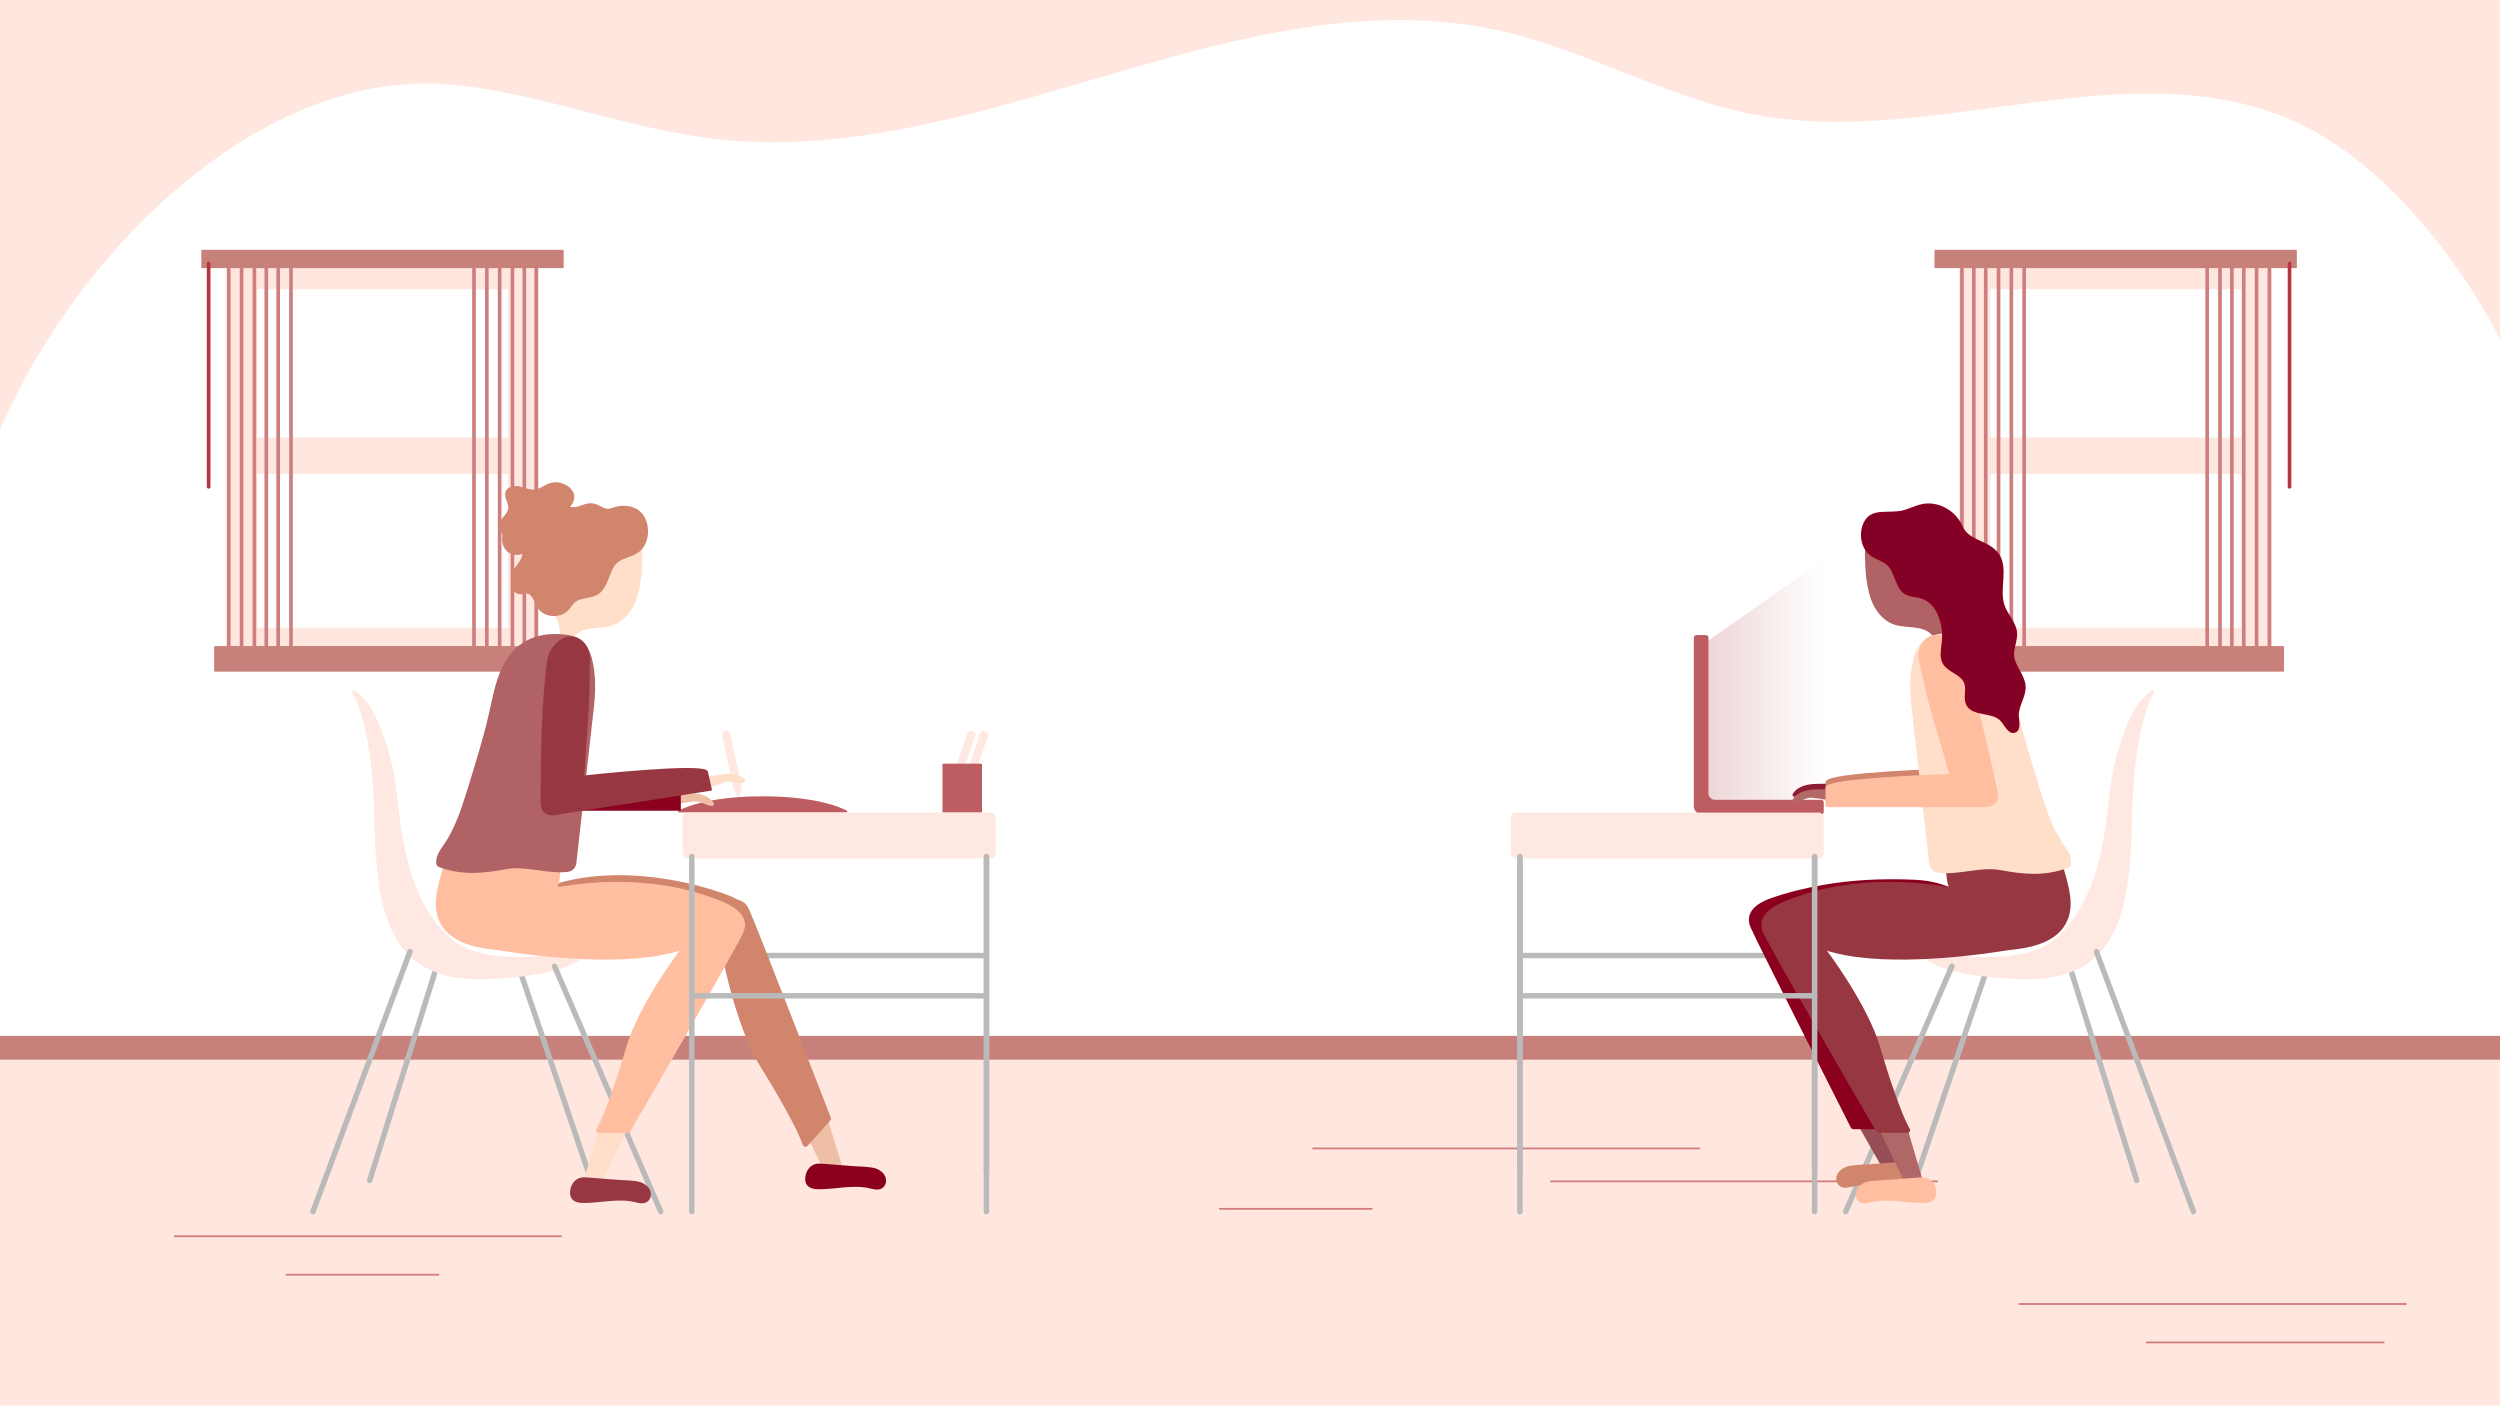 <svg version="1.1" xmlns="http://www.w3.org/2000/svg" xmlns:xlink="http://www.w3.org/1999/xlink" x="0px" y="0px" viewBox="0 0 1366 768" style="enable-background:new 0 0 1366 768;" id="BkU-OZcY97f">
    <style>
        #SJu-Ob9FqXf{fill: #FFF8F8;}#BJKbdW5F9mG{fill: #FFE7DF;}#H1i-_WqF5XG{fill: #C8807B;}#S12bdW5Fq7G{fill: #FFE7DF;}#Hy6W_b9tqQf{fill: none;stroke: #D17C7C;stroke-linecap: round;stroke-miterlimit: 10;}#H1Ab_-9Y97z{fill: none;stroke: #D17C7C;stroke-linecap: round;stroke-miterlimit: 10;}#Hk1fuW5Y5mf{fill: none;stroke: #D17C7C;stroke-linecap: round;stroke-miterlimit: 10;}#HJeGOW9t9mM{fill: none;stroke: #D17C7C;stroke-linecap: round;stroke-miterlimit: 10;}#HybGO-9KcQf{fill: none;stroke: #D17C7C;stroke-linecap: round;stroke-miterlimit: 10;}#ByfMOZ9KcXz{fill: none;stroke: #D17C7C;stroke-linecap: round;stroke-miterlimit: 10;}#By7G_-cK9XG{fill: none;stroke: #D17C7C;stroke-linecap: round;stroke-miterlimit: 10;}#S1wfuZ5t9mM{fill: #FFE7DF;stroke: #FFE7DF;stroke-linecap: round;stroke-linejoin: round;stroke-miterlimit: 10;transform:  matrix(-1,-4.489177e-11,4.489177e-11,-1,418,501);}#HyuGd-cFqQz{fill: #FFFFFF;stroke: #FFFFFF;stroke-linecap: round;stroke-linejoin: round;stroke-miterlimit: 10;transform:  matrix(-1,-4.489310e-11,4.489310e-11,-1,418,501);}#ByFMOW5Kq7M{fill: #C8807B;stroke: #C8807B;stroke-linecap: round;stroke-linejoin: round;stroke-miterlimit: 10;transform:  matrix(-1,-4.489354e-11,4.489354e-11,-1,418,720);}#Hy5MOZ9Kqmz{fill: #FFE7DF;stroke: #FFE7DF;stroke-linecap: round;stroke-linejoin: round;stroke-miterlimit: 10;transform:  matrix(-1,-4.489443e-11,4.489443e-11,-1,421,498);}#r12zdb5F9Qf{fill: none;stroke: #CD7E7E;stroke-width: 2;stroke-linecap: round;stroke-linejoin: round;stroke-miterlimit: 10;}#HJaGdZqK5mG{fill: none;stroke: #CD7E7E;stroke-width: 2;stroke-linecap: round;stroke-linejoin: round;stroke-miterlimit: 10;}#HyAfd-qF5Xf{fill: none;stroke: #CD7E7E;stroke-width: 2;stroke-linecap: round;stroke-linejoin: round;stroke-miterlimit: 10;}#r1yQu-qY9mf{fill: none;stroke: #CD7E7E;stroke-width: 2;stroke-linecap: round;stroke-linejoin: round;stroke-miterlimit: 10;}#r1lXubqK9XM{fill: none;stroke: #CD7E7E;stroke-width: 2;stroke-linecap: round;stroke-linejoin: round;stroke-miterlimit: 10;}#ryWXOWcKc7f{fill: none;stroke: #CD7E7E;stroke-width: 2;stroke-linecap: round;stroke-linejoin: round;stroke-miterlimit: 10;}#Hk7QOb9K5mG{fill: none;stroke: #CD7E7E;stroke-width: 2;stroke-linecap: round;stroke-linejoin: round;stroke-miterlimit: 10;}#SyNQu-cF9mf{fill: none;stroke: #CD7E7E;stroke-width: 2;stroke-linecap: round;stroke-linejoin: round;stroke-miterlimit: 10;}#HySQu-qY9Qz{fill: none;stroke: #CD7E7E;stroke-width: 2;stroke-linecap: round;stroke-linejoin: round;stroke-miterlimit: 10;}#BkIQdZ5tqQf{fill: none;stroke: #CD7E7E;stroke-width: 2;stroke-linecap: round;stroke-linejoin: round;stroke-miterlimit: 10;}#Byw7u-5t5Xf{fill: none;stroke: #CD7E7E;stroke-width: 2;stroke-linecap: round;stroke-linejoin: round;stroke-miterlimit: 10;}#BJOmdWcKcmz{fill: none;stroke: #CD7E7E;stroke-width: 2;stroke-linecap: round;stroke-linejoin: round;stroke-miterlimit: 10;}#HJKmdWqYcXz{fill: #C8807B;stroke: #C8807B;stroke-linecap: round;stroke-linejoin: round;stroke-miterlimit: 10;transform:  matrix(-1,-4.489798e-11,4.489798e-11,-1,418,283);}#S1cXOZ5FcQM{fill: none;stroke: #B53540;stroke-width: 2;stroke-linecap: round;stroke-linejoin: round;stroke-miterlimit: 10;}#By6X_WctqQM{fill: #FFE7DF;stroke: #FFE7DF;stroke-linecap: round;stroke-linejoin: round;stroke-miterlimit: 10;}#H10Q_Z9F9QG{fill: #FFFFFF;stroke: #FFFFFF;stroke-linecap: round;stroke-linejoin: round;stroke-miterlimit: 10;}#rkyV_-9K5mz{fill: #C8807B;stroke: #C8807B;stroke-linecap: round;stroke-linejoin: round;stroke-miterlimit: 10;}#rJlNObcFqXf{fill: #FFE7DF;stroke: #FFE7DF;stroke-linecap: round;stroke-linejoin: round;stroke-miterlimit: 10;}#SyMVOZ9Y5QG{fill: none;stroke: #CD7E7E;stroke-width: 2;stroke-linecap: round;stroke-linejoin: round;stroke-miterlimit: 10;}#HJQVOb5tqQz{fill: none;stroke: #CD7E7E;stroke-width: 2;stroke-linecap: round;stroke-linejoin: round;stroke-miterlimit: 10;}#BkEE_WqYcmz{fill: none;stroke: #CD7E7E;stroke-width: 2;stroke-linecap: round;stroke-linejoin: round;stroke-miterlimit: 10;}#BySEu-cKqXf{fill: none;stroke: #CD7E7E;stroke-width: 2;stroke-linecap: round;stroke-linejoin: round;stroke-miterlimit: 10;}#Sy8NuWcYqXf{fill: none;stroke: #CD7E7E;stroke-width: 2;stroke-linecap: round;stroke-linejoin: round;stroke-miterlimit: 10;}#ryvEdb9Yc7M{fill: none;stroke: #CD7E7E;stroke-width: 2;stroke-linecap: round;stroke-linejoin: round;stroke-miterlimit: 10;}#rJt4OWcY9Qz{fill: none;stroke: #CD7E7E;stroke-width: 2;stroke-linecap: round;stroke-linejoin: round;stroke-miterlimit: 10;}#H15NuZ5K9XM{fill: none;stroke: #CD7E7E;stroke-width: 2;stroke-linecap: round;stroke-linejoin: round;stroke-miterlimit: 10;}#SJiNOWcFqQM{fill: none;stroke: #CD7E7E;stroke-width: 2;stroke-linecap: round;stroke-linejoin: round;stroke-miterlimit: 10;}#r124O-9Yqmz{fill: none;stroke: #CD7E7E;stroke-width: 2;stroke-linecap: round;stroke-linejoin: round;stroke-miterlimit: 10;}#BkaV_bcYcQf{fill: none;stroke: #CD7E7E;stroke-width: 2;stroke-linecap: round;stroke-linejoin: round;stroke-miterlimit: 10;}#Hy0NO-cK9XG{fill: none;stroke: #CD7E7E;stroke-width: 2;stroke-linecap: round;stroke-linejoin: round;stroke-miterlimit: 10;}#BJ1S_-cFcQf{fill: #C8807B;stroke: #C8807B;stroke-linecap: round;stroke-linejoin: round;stroke-miterlimit: 10;}#Hyeru-ct9XG{fill: none;stroke: #B53540;stroke-width: 2;stroke-linecap: round;stroke-linejoin: round;stroke-miterlimit: 10;}#r1SHubqt5mM{fill: none;stroke: #BABABA;stroke-width: 3;stroke-linecap: round;stroke-miterlimit: 10;}#S18B_ZcF9Qz{fill: none;stroke: #BABABA;stroke-width: 3;stroke-linecap: round;stroke-miterlimit: 10;}#HJDHdbqF97z{fill: #FFE8E1;stroke: #FFE8E1;stroke-linecap: round;stroke-miterlimit: 10;}#rJtrdZ5t9Qz{fill: none;stroke: #BABABA;stroke-width: 3;stroke-linecap: round;stroke-miterlimit: 10;}#Sk9r_-9K9mf{fill: none;stroke: #BABABA;stroke-width: 3;stroke-linecap: round;stroke-miterlimit: 10;}#Sy3ruZcFcXf{fill: none;stroke: #BABABA;stroke-width: 3;stroke-linecap: round;stroke-miterlimit: 10;}#B16ruZ5K5QM{fill: none;stroke: #BABABA;stroke-width: 3;stroke-linecap: round;stroke-miterlimit: 10;}#B1ArdW5tq7G{fill: none;stroke: #BABABA;stroke-width: 3;stroke-linecap: round;stroke-miterlimit: 10;}#B1eUubqYcQM{fill: #BE5D61;stroke: #BE5D61;stroke-linecap: round;stroke-linejoin: round;stroke-miterlimit: 10;}#H17UdZqY57f{fill: #984E56;}#HyEL_WcK5mM{fill: #D0856C;stroke: #D0856C;stroke-miterlimit: 10;}#BkrLOW5F57M{fill: #8B001E;stroke: #8B001E;stroke-linecap: round;stroke-linejoin: round;stroke-miterlimit: 10;}#H1FUObcF5XM{fill: #B16667;stroke: #B16667;stroke-miterlimit: 10;}#HycUdWqYqmG{fill: #FFBE9F;stroke: #FFBE9F;stroke-linecap: round;stroke-linejoin: round;stroke-miterlimit: 10;}#H1oUO-9FcQz{fill: #973741;stroke: #973741;stroke-linecap: round;stroke-linejoin: round;stroke-miterlimit: 10;}#r1a8dWqKqmz{fill: #FFE8E1;stroke: #FFE8E1;stroke-linecap: round;stroke-linejoin: round;stroke-miterlimit: 10;}#B1AIub5t5mG{fill: none;stroke: #BABABA;stroke-width: 3;stroke-linecap: round;stroke-miterlimit: 10;}#rykvuW9tcXf{fill: none;stroke: #BABABA;stroke-width: 3;stroke-linecap: round;stroke-miterlimit: 10;}#rklv_ZqFqQz{fill: none;stroke: #BABABA;stroke-width: 3;stroke-linecap: round;stroke-miterlimit: 10;}#HJGvO-qKqXM{fill: #FFD8A2;}#ByQPOZ5YcXz{fill: #E4BCA8;}#HyEPdb5F5Xf{fill: #FFE7E0;}#HkrPdb5FcXM{fill: #B06264;}#S1DwuZctcQf{fill: #8F1A34;stroke: #8F1A34;stroke-miterlimit: 10;}#S1_wOZ5FcXz{fill: #B36967;stroke: #B36967;stroke-linecap: round;stroke-linejoin: round;stroke-miterlimit: 10;}#ryqwdb9YqXf{fill: #D0856C;stroke: #D0856C;stroke-miterlimit: 10;}#rk2P_-cFcQz{fill: #FFDECA;stroke: #FFDECA;stroke-miterlimit: 10;}#Hk6DdZ9Yc7G{fill: #FFBE9F;stroke: #FFBE9F;stroke-linecap: round;stroke-linejoin: round;stroke-miterlimit: 10;}#ryJ_OZ5KqXf{fill: #830027;stroke: #8B001E;stroke-linecap: round;stroke-linejoin: round;stroke-miterlimit: 10;}#S1lu_W9Kqmf{opacity: 0.65;fill: url(#SVGID_1_);}#Syfu_-9KqQz{fill: #FFE8E1;stroke: #FFE8E1;stroke-linecap: round;stroke-linejoin: round;stroke-miterlimit: 10;}#H1Xd_ZcY5mf{fill: #FFDECA;stroke: #FFDECA;stroke-miterlimit: 10;}#r1vudZ9K5Xz{fill: none;stroke: #BABABA;stroke-width: 3;stroke-linecap: round;stroke-miterlimit: 10;}#ry__dZcF97f{fill: none;stroke: #BABABA;stroke-width: 3;stroke-linecap: round;stroke-miterlimit: 10;}#HktuOZ9tqQz{fill: #FFE8E1;stroke: #FFE8E1;stroke-linecap: round;stroke-miterlimit: 10;}#SyiO_b5Y97M{fill: none;stroke: #BABABA;stroke-width: 3;stroke-linecap: round;stroke-miterlimit: 10;}#rknO_b9Yq7G{fill: none;stroke: #BABABA;stroke-width: 3;stroke-linecap: round;stroke-miterlimit: 10;}#Sk0uu-qt9mG{fill: none;stroke: #BABABA;stroke-width: 3;stroke-linecap: round;stroke-miterlimit: 10;}#Hy1t_b9K97M{fill: none;stroke: #BABABA;stroke-width: 3;stroke-linecap: round;stroke-miterlimit: 10;}#SkxFdZ5KcXf{fill: none;stroke: #BABABA;stroke-width: 3;stroke-linecap: round;stroke-miterlimit: 10;}#rymFu-9K9mz{fill: #FFE8E1;stroke: #FFE8E1;stroke-linecap: round;stroke-linejoin: round;stroke-miterlimit: 10;}#HJEFu-cK5XM{fill: #FFE8E1;stroke: #FFE8E1;stroke-linecap: round;stroke-linejoin: round;stroke-miterlimit: 10;}#HJBK_W5Y5mf{fill: #BE5D61;stroke: #BE5D61;stroke-linecap: round;stroke-linejoin: round;stroke-miterlimit: 10;transform:  matrix(-1,-4.487178e-11,4.487178e-11,-1,1051.468,861.259);}#HyPF_b5F5Qz{fill: #BE5D61;stroke: #BE5D61;stroke-linecap: round;stroke-linejoin: round;stroke-miterlimit: 10;}#HyqFOb9YqmM{fill: #EFBFA5;stroke: #EFBFA5;stroke-miterlimit: 10;}#BkstOWqK5XG{fill: #8B001E;stroke: #8B001E;stroke-linecap: round;stroke-linejoin: round;stroke-miterlimit: 10;}#Sk3FuZ9tcmz{fill: #D0856C;stroke: #D0856C;stroke-miterlimit: 10;}#SJlq_W9Y5Qf{fill: #FFDECA;stroke: #FFDECA;stroke-miterlimit: 10;}#ryWc_Z5t57G{fill: #973741;stroke: #973741;stroke-linecap: round;stroke-linejoin: round;stroke-miterlimit: 10;}#SJzqO-cF9mM{fill: #FFBE9F;stroke: #FFBE9F;stroke-linecap: round;stroke-linejoin: round;stroke-miterlimit: 10;}#HJNcOb9K5mz{fill: #FFE8E1;stroke: #FFE8E1;stroke-linecap: round;stroke-linejoin: round;stroke-miterlimit: 10;}#SyScOZqFcQG{fill: none;stroke: #BABABA;stroke-width: 3;stroke-linecap: round;stroke-miterlimit: 10;}#r1LcdWqt9Xf{fill: none;stroke: #BABABA;stroke-width: 3;stroke-linecap: round;stroke-miterlimit: 10;}#SyD5d-5Y97M{fill: none;stroke: #BABABA;stroke-width: 3;stroke-linecap: round;stroke-miterlimit: 10;}#SJK5uWcY97f{fill: #FFD8A2;}#Sy99dWcY5Qz{fill: #E4BCA8;}#SJjqdW9Y5Xz{fill: #FFE7E0;}#Hy3qdW9Y5mG{fill: #FFDECA;stroke: #FFDECA;stroke-miterlimit: 10;}#H1R5_Zqtq7M{fill: #EFBFA5;stroke: #EFBFA5;stroke-miterlimit: 10;}#BJljdb5KcQG{fill: #8B001E;stroke: #8B001E;stroke-linecap: round;stroke-linejoin: round;stroke-miterlimit: 10;}#S1GjuZ5Y5Xz{fill: #B06264;}#SJmodWcFcXM{fill: #973741;stroke: #973741;stroke-linecap: round;stroke-linejoin: round;stroke-miterlimit: 10;}#SkrsuZqF9QG{fill: #D0856C;stroke: #D0856C;stroke-miterlimit: 10;}#BkLjO-5t9Xz{fill: #D0856C;stroke: #D0856C;stroke-miterlimit: 10;}

	@keyframes Syfu_-9KqQzAnimation {
		0% {
			transform: translate(2px, 0px);
		}
		33.33% {
			transform: translate(8px, 0px);
		}
		66.67% {
			transform: translate(4px, 0px);
		}
		90% {
			transform: translate(8px, 0px);
		}
		100% {
			transform: translate(3px, 0px);
		}
	}

	#Syfu_-9KqQz {
		transform-origin: 50% 50% !important;
		animation: Syfu_-9KqQzAnimation 3s infinite linear;
	}



	@keyframes H1Xd_ZcY5mfAnimation {
		0% {
			transform: translate(2px, 0px);
		}
		33.33% {
			transform: translate(8px, 0px);
		}
		66.67% {
			transform: translate(4px, 0px);
		}
		90% {
			transform: translate(8px, 0px);
		}
		100% {
			transform: translate(3px, 0px);
		}
	}

	#H1Xd_ZcY5mf {
		transform-origin: 50% 50% !important;
		animation: H1Xd_ZcY5mfAnimation 3s infinite linear;
	}



	@keyframes S1DwuZctcQfAnimation {
		0% {
			transform: translate(0px, 0px);
		}
		16.67% {
			transform: translate(-3px, 0px);
		}
		33.33% {
			transform: translate(-5px, 0px);
		}
		50% {
			transform: translate(-2px, 0px);
		}
		66.67% {
			transform: translate(-8px, 0px);
		}
		85.56% {
			transform: translate(-6px, 0px);
		}
		96.67% {
			transform: translate(-1px, 0px);
		}
		100% {
			transform: translate(0px, 0px);
		}
	}

	#S1DwuZctcQf {
		transform-origin: 50% 50% !important;
		animation: S1DwuZctcQfAnimation 3s infinite linear;
	}



	@keyframes S1_wOZ5FcXzAnimation {
		0% {
			transform: translate(0px, 0px);
		}
		33.33% {
			transform: translate(-3px, 0px);
		}
		50% {
			transform: translate(-10px, 0px);
		}
		66.67% {
			transform: translate(-5px, 0px);
		}
		85.56% {
			transform: translate(0px, 0px);
		}
	}

	#S1_wOZ5FcXz {
		transform-origin: 50% 50% !important;
		animation: S1_wOZ5FcXzAnimation 3s infinite linear;
	}



	@keyframes S1lu_W9KqmfAnimation {
		0% {
			opacity: 0.65;
		}
		16.67% {
			opacity: 0.4;
		}
		33.33% {
			opacity: 0.15;
		}
		50% {
			opacity: 0.45;
		}
		66.67% {
			opacity: 0.65;
		}
		83.33% {
			opacity: 0.35;
		}
		100% {
			opacity: 0.65;
		}
	}

	#S1lu_W9Kqmf {
		transform-origin: 50% 50% !important;
		animation: S1lu_W9KqmfAnimation 3s infinite linear;
	}



	
    </style>
    <svg version="1.1" xmlns="http://www.w3.org/2000/svg" xmlns:xlink="http://www.w3.org/1999/xlink" x="0px" y="0px" viewBox="0 0 1366 768" style="enable-background:new 0 0 1366 768;" xml:space="preserve" id="BkU-OZcY97f"><g id="ryvZ_W9Kqmz"><path class="st0" d="M1366,0H0v234.4C44.7,132.2,146,36.9,246.3,46.2c49.2,4.5,96.2,24.3,145.3,29.8&#10;&#9;&#9;c144.8,16.4,287-91.4,429.2-58.9C867.4,27.7,910.2,53,957,62.3c99.5,19.8,209.3-38.5,301,6c44.7,21.7,85.8,73.2,108,116.9V0z" id="SJu-Ob9FqXf"/><path class="st1" d="M1366,0H0v234.4C44.7,132.2,146,36.9,246.3,46.2c49.2,4.5,96.2,24.3,145.3,29.8&#10;&#9;&#9;c144.8,16.4,287-91.4,429.2-58.9C867.4,27.7,910.2,53,957,62.3c99.5,19.8,209.3-38.5,301,6c44.7,21.7,85.8,73.2,108,116.9V0z" id="BJKbdW5F9mG"/></g><g id="SJcbdW9Y9mz"><rect y="566" class="st2" width="1366" height="29" id="H1i-_WqF5XG"/><rect y="579" class="st1" width="1366" height="189" id="S12bdW5Fq7G"/><line class="st3" x1="95.5" y1="675.5" x2="306.5" y2="675.5" id="Hy6W_b9tqQf"/><line class="st3" x1="717.5" y1="627.5" x2="928.5" y2="627.5" id="H1Ab_-9Y97z"/><line class="st3" x1="847.5" y1="645.5" x2="1058.5" y2="645.5" id="Hk1fuW5Y5mf"/><line class="st3" x1="156.5" y1="696.5" x2="239.5" y2="696.5" id="HJeGOW9t9mM"/><line class="st3" x1="1103.5" y1="712.5" x2="1314.5" y2="712.5" id="HybGO-9KcQf"/><line class="st3" x1="1173" y1="733.5" x2="1302.5" y2="733.5" id="ByfMOZ9KcXz"/><line class="st3" x1="666.5" y1="660.5" x2="749.5" y2="660.5" id="By7G_-cK9XG"/></g><g id="ryNzuWctcQf"><g><g><rect x="124" y="146.5" class="st4" width="170" height="208" id="S1wfuZ5t9mM"/><rect x="141" y="158.5" class="st5" width="136" height="184" id="HyuGd-cFqQz"/></g><rect x="117.5" y="353.5" class="st6" width="183" height="13" id="ByFMOW5Kq7M"/><rect x="134.5" y="239.5" class="st4" width="152" height="19" id="Hy5MOZ9Kqmz"/><g><line class="st7" x1="286.5" y1="146.5" x2="286.5" y2="353.5" id="r12zdb5F9Qf"/><line class="st7" x1="280" y1="147" x2="280" y2="354" id="HJaGdZqK5mG"/><line class="st7" x1="273" y1="147" x2="273" y2="354" id="HyAfd-qF5Xf"/><line class="st7" x1="266" y1="147" x2="266" y2="354" id="r1yQu-qY9mf"/><line class="st7" x1="259" y1="147" x2="259" y2="354" id="r1lXubqK9XM"/><line class="st7" x1="293" y1="147" x2="293" y2="354" id="ryWXOWcKc7f"/></g><g><line class="st7" x1="145.5" y1="146.5" x2="145.5" y2="353.5" id="Hk7QOb9K5mG"/><line class="st7" x1="139" y1="147" x2="139" y2="354" id="SyNQu-cF9mf"/><line class="st7" x1="132" y1="147" x2="132" y2="354" id="HySQu-qY9Qz"/><line class="st7" x1="125" y1="147" x2="125" y2="354" id="BkIQdZ5tqQf"/><line class="st7" x1="152" y1="147" x2="152" y2="354" id="Byw7u-5t5Xf"/><line class="st7" x1="159" y1="147" x2="159" y2="354" id="BJOmdWcKcmz"/></g><rect x="110.5" y="137" class="st6" width="197" height="9" id="HJKmdWqYcXz"/><line class="st8" x1="114" y1="144" x2="114" y2="266" id="S1cXOZ5FcQM"/></g><g><g><rect x="1071" y="146.5" class="st4" width="170" height="208" id="By6X_WctqQM"/><rect x="1088" y="158.5" class="st5" width="136" height="184" id="H10Q_Z9F9QG"/></g><rect x="1064.5" y="353.5" class="st6" width="183" height="13" id="rkyV_-9K5mz"/><rect x="1078.5" y="239.5" class="st4" width="152" height="19" id="rJlNObcFqXf"/><g><line class="st7" x1="1078.5" y1="146.5" x2="1078.5" y2="353.5" id="SyMVOZ9Y5QG"/><line class="st7" x1="1085" y1="147" x2="1085" y2="354" id="HJQVOb5tqQz"/><line class="st7" x1="1092" y1="147" x2="1092" y2="354" id="BkEE_WqYcmz"/><line class="st7" x1="1099" y1="147" x2="1099" y2="354" id="BySEu-cKqXf"/><line class="st7" x1="1106" y1="147" x2="1106" y2="354" id="Sy8NuWcYqXf"/><line class="st7" x1="1072" y1="147" x2="1072" y2="354" id="ryvEdb9Yc7M"/></g><g><line class="st7" x1="1219.5" y1="146.5" x2="1219.5" y2="353.5" id="rJt4OWcY9Qz"/><line class="st7" x1="1226" y1="147" x2="1226" y2="354" id="H15NuZ5K9XM"/><line class="st7" x1="1233" y1="147" x2="1233" y2="354" id="SJiNOWcFqQM"/><line class="st7" x1="1240" y1="147" x2="1240" y2="354" id="r124O-9Yqmz"/><line class="st7" x1="1213" y1="147" x2="1213" y2="354" id="BkaV_bcYcQf"/><line class="st7" x1="1206" y1="147" x2="1206" y2="354" id="Hy0NO-cK9XG"/></g><rect x="1057.5" y="137" class="st6" width="197" height="9" id="BJ1S_-cFcQf"/><line class="st8" x1="1251" y1="144" x2="1251" y2="266" id="Hyeru-ct9XG"/></g></g><g id="ByWrubcK5mz"><g id="SJMHOZqK5Qz"><g><g><line class="st9" x1="1131.5" y1="530" x2="1167.5" y2="645" id="r1SHubqt5mM"/><line class="st9" x1="1085.5" y1="530" x2="1046.5" y2="645" id="S18B_ZcF9Qz"/></g><path class="st10" d="M1176.1,377.8c0.3-0.2,0.7,0.2,0.5,0.5c-3.2,4.6-11.2,24.6-12.1,66.7c-1,50-5.5,91.5-60.5,89.5&#10;&#9;&#9;&#9;&#9;c-42.3-1.5-52.3-10.4-53.7-13.5c-0.3-0.7,0.3-1.4,1-1.2c8,1.7,52.7,10.1,71.8-6.3c19.6-16.8,25.7-43.7,28.7-68.2&#10;&#9;&#9;&#9;&#9;c1.6-12.8,2.6-24.8,6.7-37.2C1161.7,397.9,1166.5,383.9,1176.1,377.8z" id="HJDHdbqF97z"/><g><line class="st9" x1="1145.5" y1="520" x2="1198.5" y2="662" id="rJtrdZ5t9Qz"/><line class="st9" x1="1066.5" y1="528" x2="1008.5" y2="662" id="Sk9r_-9K9mf"/></g></g></g><g id="Byiru-9Fq7G"><line class="st9" x1="991.5" y1="446" x2="991.5" y2="640" id="Sy3ruZcFcXf"/><line class="st9" x1="830.5" y1="446" x2="830.5" y2="640" id="B16ruZ5K5QM"/><line class="st9" x1="991.5" y1="522.1" x2="830.5" y2="522.1" id="B1ArdW5tq7G"/></g><g id="ry1LOZqF5mG"><path class="st11" d="M995,444.5h-65c-2.2,0-4-1.8-4-4v-92c0-0.6,0.4-1,1-1h5c0.6,0,1,0.4,1,1v85c0,2.2,1.8,4,4,4h58&#10;&#9;&#9;&#9;c0.6,0,1,0.4,1,1v5C996,444.1,995.6,444.5,995,444.5z" id="B1eUubqYcQM"/></g><g id="H1ZU_Z5Y9QM"><g><polygon class="st12" points="1027.5,608.2 1039.8,641.5 1030.8,642.2 1009.7,605 &#9;&#9;&#9;" id="H17UdZqY57f"/><path class="st13" d="M1037.6,635.4c1.6-0.1,3.3-0.3,4.8,0.3c2.7,1,4.4,3.9,4.6,6.8c0.1,1.2,0,2.5-0.7,3.5c-1.3,2-4,2.3-6.3,2.3&#10;&#9;&#9;&#9;&#9;c-9.3,0-18.7-2.6-27.7-0.5c-2.1,0.5-4.5,1.2-6.4,0.1c-1.9-1.1-2.5-3.7-1.7-5.7c0.8-2,2.7-3.4,4.7-4.2c2-0.7,4.3-0.8,6.4-1&#10;&#9;&#9;&#9;&#9;C1022.9,636.7,1030.2,635.9,1037.6,635.4z" id="HyEL_WcK5mM"/><path class="st14" d="M1031.3,616.5h-18.6c-0.4,0-0.7-0.2-0.9-0.5c-4-7.9-49.9-98.5-54.7-109.2c-3.6-8.1,3.2-12.8,10-15.3&#10;&#9;&#9;&#9;&#9;c9.4-3.4,19.5-5.8,29.3-7.5c7.7-1.4,15.5-2.2,23.4-2.7c8.8-0.5,17.6-0.5,26.4-0.1c8.9,0.4,15.9,2.3,23.9,6.3&#10;&#9;&#9;&#9;&#9;c8.7,4.3,17.5,8.8,24.2,15.8c4.7,5,6.8,11-2.2,11.6c0,0-71,12.2-106,0c0,0,23,30.5,30,54.8c0,0,9.2,32.7,16.1,45.2&#10;&#9;&#9;&#9;&#9;C1032.5,615.7,1032,616.5,1031.3,616.5z" id="BkrLOW5F57M"/></g></g><g id="r1L8ubcKq7f"><g><g><polygon class="st15" points="1040.5,612.5 1050.5,646.5 1041.5,646.5 1023,608 &#9;&#9;&#9;&#9;" id="H1FUObcF5XM"/><path class="st16" d="M1048.1,643.9c1.6-0.1,3.3-0.3,4.8,0.3c2.7,1,4.4,3.9,4.6,6.8c0.1,1.2,0,2.5-0.7,3.5c-1.3,2-4,2.3-6.3,2.3&#10;&#9;&#9;&#9;&#9;&#9;c-9.3,0-18.7-2.6-27.7-0.5c-2.1,0.5-4.5,1.2-6.4,0.1c-1.9-1.1-2.5-3.7-1.7-5.7c0.8-2,2.7-3.4,4.7-4.2c2-0.7,4.3-0.8,6.4-1&#10;&#9;&#9;&#9;&#9;&#9;C1033.4,645.2,1040.7,644.4,1048.1,643.9z" id="HycUdWqYqmG"/><path class="st17" d="M1042.2,618.5h-15.7c-0.4,0-0.7-0.2-0.9-0.5c-4.4-7.5-56.9-98-61.7-108.5c-3.8-8.3,4.2-13.5,10.9-16.3&#10;&#9;&#9;&#9;&#9;&#9;c9.5-4,19.7-6.9,29.9-8.6c18.9-3.2,38.6-2.9,57.5,0.2c0.6,0.1,3.3,0.2,3.7,0.7c-3-4-2-20-2-20h60c0,0,7,18,7,28&#10;&#9;&#9;&#9;&#9;&#9;c0,9.6-4.6,21.9-29.6,24.7c-3.1,0.3-6.3,0.8-9.4,1.3c-17,2.6-66.4,8.8-95-1c0,0,23,30,30,54c0,0,9.2,32.1,16.1,44.5&#10;&#9;&#9;&#9;&#9;&#9;C1043.5,617.7,1043,618.5,1042.2,618.5z" id="H1oUO-9FcQz"/></g></g></g><g id="HkhIdbcY5Qf"><path class="st18" d="M828.2,468.5h165.6c1.2,0,2.2-1,2.2-2.2v-19.6c0-1.2-1-2.2-2.2-2.2H828.2c-1.2,0-2.2,1-2.2,2.2v19.6&#10;&#9;&#9;&#9;C826,467.5,827,468.5,828.2,468.5z" id="r1a8dWqKqmz"/><line class="st9" x1="991.5" y1="468" x2="991.5" y2="662" id="B1AIub5t5mG"/><line class="st9" x1="830.5" y1="468" x2="830.5" y2="662" id="rykvuW9tcXf"/><line class="st9" x1="991.5" y1="544.1" x2="830.5" y2="544.1" id="rklv_ZqFqQz"/></g><g id="SkWv_bctqXf"><rect x="-352" y="199" class="st19" width="47" height="97" id="HJGvO-qKqXM"/><rect x="-284" y="199" class="st20" width="47" height="97" id="ByQPOZ5YcXz"/><rect x="-216" y="199" class="st21" width="47" height="97" id="HyEPdb5F5Xf"/><path class="st22" d="M1020.4,320.2c0.5,2.6,1.1,5.1,2,7.5c2.2,6,6.6,11.6,12.7,13.6c6.7,2.2,15.1,0.2,20.1,5.3&#10;&#9;&#9;&#9;c2.5,2.5,2.2,7.8,4.8,9.5c1.3,0.8,13.9-0.6,13.9-0.8c-2.9-18.4-8.3-36.4-16-53.3c-1.9-4.2-4.2-8.6-8-11.3&#10;&#9;&#9;&#9;c-6.1-4.3-21.2-6-27.2-0.6c-3.8,3.4-3.9,11.4-3.6,16.1C1019.2,310.7,1019.5,315.5,1020.4,320.2z" id="HkrPdb5FcXM"/></g><g id="Sy8wOW5t57G"><path id="S1DwuZctcQf" class="st23" d="M992.8,428.8c-4.8,0.1-10.1,1-12.8,5.2c-0.3,0.4,0.1,1,0.6,0.9c3.3-0.4,6.1-2.8,9.4-2.5&#10;&#9;&#9;&#9;c2.2,0.2,4.4,0.5,6.5,0.9c1.5,0.3,25.5,1.5,26.3-0.2c0.6-1.4-0.8-3.6-2.1-4.1C1018.8,428.2,994.8,428.8,992.8,428.8z"/><path id="S1_wOZ5FcXz" class="st24" d="M992.8,431.8c-4.8,0.1-10.1,1-12.8,5.2c-0.3,0.4,0.1,1,0.6,0.9c3.3-0.4,6.1-2.8,9.4-2.5&#10;&#9;&#9;&#9;c2.2,0.2,4.4,0.5,6.5,0.9c1.5,0.3,28.5,1.5,29.3-0.2c0.6-1.4-0.8-3.6-2.1-4.1C1021.8,431.2,994.8,431.8,992.8,431.8z"/></g><g id="BJFDdb5YqmG"><path class="st13" d="M998,437.5h85c0,0,10,1,8-8c-4.9-22.2-9.8-44.8-16.9-66.4c-1.3-4.1-2.2-4.4-4.3-8.2&#10;&#9;&#9;&#9;c-1.8-3.3-5.6-6.1-9.1-7.1c-6.1-1.6-11.2,2.9-11.8,8.9c-0.4,3.8,1,4.3,1.7,8c2.9,14.7,7.4,29.2,11.7,43.6&#10;&#9;&#9;&#9;c0.2,0.8,3.1,12.1,3.7,12.1c0,0-68,2-68,7C998,432.5,998,437.5,998,437.5z" id="ryqwdb9YqXf"/><g><path class="st25" d="M1129.2,473.9c0.6-0.2,1.1-0.4,1.5-0.9c0.3-0.4,0.4-0.8,0.4-1.3c0.5-3.9-2.2-7.4-4.4-10.6&#10;&#9;&#9;&#9;&#9;c-6.2-9.2-9.5-19.9-12.8-30.4c-4.2-13.6-8.5-27.2-11.6-41c-1.9-8.4-3.4-16.9-7-24.7c-6.5-13.9-18.2-19.7-33.2-18.4&#10;&#9;&#9;&#9;&#9;c-3,0.3-6,0.7-8.6,2.2c-4.1,2.3-6.4,6.8-7.5,11.3c-2.3,9.3-1.9,18.7-0.8,28.1c3.1,27.8,6.3,55.7,9.4,83.5&#10;&#9;&#9;&#9;&#9;c0.3,2.5,2.3,4.5,4.8,4.7c11.3,1.3,22.8-3.6,34.1-1.4C1105.9,477.3,1117.1,478.3,1129.2,473.9z" id="rk2P_-cFcQz"/></g><path class="st16" d="M998,440.5h85c0,0,10,1,8-8c-4.9-22.2-9.8-44.8-16.9-66.4c-1.3-4.1-2.2-7.4-4.3-11.2&#10;&#9;&#9;&#9;c-1.8-3.3-5.6-6.1-9.1-7.1c-6.1-1.6-11.2,2.9-11.8,8.9c-0.4,3.8,1,7.3,1.7,11c2.9,14.7,7.4,29.2,11.7,43.6&#10;&#9;&#9;&#9;c0.2,0.8,3.1,12.1,3.7,12.1c0,0-68,2-68,7C998,435.5,998,440.5,998,440.5z" id="Hk6DdZ9Yc7G"/></g><g id="ry0v_-9Y97G"><path class="st26" d="M1037.1,279.8c-7.8,1-15.8-1.7-19,7.6c-1.9,5.6-0.4,12.7,4.7,16.1c2.8,1.9,6.3,2.7,8.7,5&#10;&#9;&#9;&#9;c4.7,4.4,4.4,13,10.1,16c2.3,1.2,5,1.2,7.5,1.8c9.9,2.6,13.6,15.1,12.3,25.2c-0.4,3.6-1.2,7.5,0.5,10.7c2.6,4.8,9.9,5.8,11.8,10.9&#10;&#9;&#9;&#9;c1.4,3.7-0.6,8,1,11.6c3,6.6,14.1,3.6,18.9,9c2.3,2.6,4.2,7.4,7.4,6.1c2.8-1.1,1.8-5.3,1.6-8.3c-0.4-5.7,4-10.8,3.7-16.5&#10;&#9;&#9;&#9;c-0.3-6-5.8-10.8-6.3-16.8c-0.3-4.2,2-8.3,1.6-12.5c-0.4-5.5-5-9.6-6.8-14.8c-3.2-9.3,2.7-21.1-3.6-28.7&#10;&#9;&#9;&#9;c-5.8-7.1-15.6-5.9-19.5-14.8c-3.5-8-12.7-13.2-21.3-11.5c-4.3,0.9-8.2,3.2-12.6,3.9C1037.5,279.8,1037.3,279.8,1037.1,279.8z" id="ryJ_OZ5KqXf"/></g><linearGradient id="SVGID_1_" gradientUnits="userSpaceOnUse" x1="932" y1="372" x2="996" y2="372"><stop offset="0" style="stop-color:#BE5D61;stop-opacity:0.4"/><stop offset="1" style="stop-color:#BE5D61;stop-opacity:0"/></linearGradient><polygon class="st27" points="996,306 932,351 932,438 996,437.5 &#9;" id="S1lu_W9Kqmf"/></g><g id="Sk-uOb9tc7M"><path id="Syfu_-9KqQz" class="st18" d="M396.4,399.8c0.9-0.2,1.9,0.4,2.1,1.3l6.3,29.2l-1.3,5.1l-2.1-4.3l-6.3-29.2&#10;&#9;&#9;C394.9,400.9,395.5,400,396.4,399.8z"/><path id="H1Xd_ZcY5mf" class="st25" d="M392.8,423.9c4.7-0.9,10.1-1.2,13.7,2.4c0.4,0.4,0.1,1-0.4,1c-3.3,0.3-6.6-1.5-9.8-0.5&#10;&#9;&#9;c-2.1,0.7-4.2,1.4-6.2,2.3c-1.4,0.6-27.1,5.6-28.2,4.1c-0.9-1.2,0-3.7,1.1-4.5C364.8,427.6,390.7,424.3,392.8,423.9z"/><g id="ByNdd-9tc7G"><g><g><line class="st9" x1="238" y1="530" x2="202" y2="645" id="r1vudZ9K5Xz"/><line class="st9" x1="284" y1="530" x2="323" y2="645" id="ry__dZcF97f"/></g><path class="st10" d="M193.4,377.8c-0.3-0.2-0.7,0.2-0.5,0.5c3.2,4.6,11.2,24.6,12.1,66.7c1,50,5.5,91.5,60.5,89.5&#10;&#9;&#9;&#9;&#9;c42.3-1.5,52.3-10.4,53.7-13.5c0.3-0.7-0.3-1.4-1-1.2c-8,1.7-52.7,10.1-71.8-6.3c-19.6-16.8-25.7-43.7-28.7-68.2&#10;&#9;&#9;&#9;&#9;c-1.6-12.8-2.6-24.8-6.7-37.2C207.8,397.9,203,383.9,193.4,377.8z" id="HktuOZ9tqQz"/><g><line class="st9" x1="224" y1="520" x2="171" y2="662" id="SyiO_b5Y97M"/><line class="st9" x1="303" y1="528" x2="361" y2="662" id="rknO_b9Yq7G"/></g></g></g><g id="rJaOuZ5K5XM"><path class="st9" d="M378,640" id="Sk0uu-qt9mG"/><line class="st9" x1="539" y1="446" x2="539" y2="640" id="Hy1t_b9K97M"/><line class="st9" x1="378" y1="522.1" x2="539" y2="522.1" id="SkxFdZ5KcXf"/></g><g id="HyWtdb5Y5Xz"><g><path class="st18" d="M526.2,429.2l3.3,1.2l9.9-28.4c0.3-0.8-0.1-1.6-0.9-1.9l-0.5-0.2c-0.8-0.3-1.6,0.1-1.9,0.9L526.2,429.2z" id="rymFu-9K9mz"/><path class="st18" d="M519.2,429.2l3.3,1.2l9.9-28.4c0.3-0.8-0.1-1.6-0.9-1.9l-0.5-0.2c-0.8-0.3-1.6,0.1-1.9,0.9L519.2,429.2z" id="HJEFu-cK5XM"/><rect x="515.4" y="417.8" class="st11" width="20.6" height="25.7" id="HJBK_W5Y5mf"/></g></g><g id="BkLKOZ9tq7G"><path class="st11" d="M371,443.4h91.5c0,0-13.1-7.8-45.8-7.8S371,443.4,371,443.4z" id="HyPF_b5F5Qz"/></g><g id="r1utOZqKq7M"><g><polygon class="st28" points="437.7,613 453.4,644.8 460.1,638.7 447.6,597.9 &#9;&#9;&#9;" id="HyqFOb9YqmM"/><path class="st14" d="M449.9,636.4c-1.6-0.1-3.3-0.3-4.8,0.3c-2.7,1-4.4,3.9-4.6,6.8c-0.1,1.2,0,2.5,0.7,3.5c1.3,2,4,2.3,6.3,2.3&#10;&#9;&#9;&#9;&#9;c9.3,0,18.7-2.6,27.7-0.5c2.1,0.5,4.5,1.2,6.4,0.1c1.9-1.1,2.5-3.7,1.7-5.7c-0.8-2-2.7-3.4-4.7-4.2c-2-0.7-4.3-0.8-6.4-1&#10;&#9;&#9;&#9;&#9;C464.6,637.7,457.3,636.9,449.9,636.4z" id="BkstOWqK5XG"/><path class="st13" d="M270.3,503.3c31.1-32.5,88.5-28,127.1-13.8c1.7,0.6,3.7,1.5,5.6,2.6c2.4,0.5,4.5,2,5.9,5.1&#10;&#9;&#9;&#9;&#9;c4.7,10.7,41.4,105.5,44.6,113.7c0.1,0.4,0.1,0.7-0.2,1l-12.5,13.9c-0.5,0.6-1.4,0.4-1.7-0.4c-4.7-13.5-22.8-42.2-22.8-42.2&#10;&#9;&#9;&#9;&#9;c-13.4-21.5-20.7-59-20.7-59l-1.1-14.5c-1.7,0.4-3.2,0.8-4.2,1c-19,5-37.8,7.2-56.8,7.3c-13.9,0.1-28-0.9-42.2-2.5&#10;&#9;&#9;&#9;&#9;c-6.3-0.7-12.5-1.5-18.7-2.6C263.5,512.3,265.6,508.3,270.3,503.3z" id="Sk3FuZ9tcmz"/></g></g><g id="SypY_b5FcQf"><g><g><polygon class="st25" points="329,612.5 319,646.5 328,646.5 346.5,608 &#9;&#9;&#9;&#9;" id="SJlq_W9Y5Qf"/><path class="st17" d="M321.4,643.9c-1.6-0.1-3.3-0.3-4.8,0.3c-2.7,1-4.4,3.9-4.6,6.8c-0.1,1.2,0,2.5,0.7,3.5&#10;&#9;&#9;&#9;&#9;&#9;c1.3,2,4,2.3,6.3,2.3c9.3,0,18.7-2.6,27.7-0.5c2.1,0.5,4.5,1.2,6.4,0.1c1.9-1.1,2.5-3.7,1.7-5.7c-0.8-2-2.7-3.4-4.7-4.2&#10;&#9;&#9;&#9;&#9;&#9;c-2-0.7-4.3-0.8-6.4-1C336.1,645.2,328.8,644.4,321.4,643.9z" id="ryWc_Z5t57G"/><path class="st16" d="M327.3,618.5h15.7c0.4,0,0.7-0.2,0.9-0.5c4.4-7.5,56.9-98,61.7-108.5c3.8-8.3-4.2-13.5-10.9-16.3&#10;&#9;&#9;&#9;&#9;&#9;c-9.5-4-19.7-6.9-29.9-8.6c-18.9-3.2-38.6-2.9-57.5,0.2c-0.6,0.1-3.3,0.2-3.7,0.7c3-4,2-20,2-20h-60c0,0-7,18-7,28&#10;&#9;&#9;&#9;&#9;&#9;c0,9.6,4.6,21.9,29.6,24.7c3.1,0.3,6.3,0.8,9.4,1.3c17,2.6,66.4,8.8,95-1c0,0-23,30-30,54c0,0-9.2,32.1-16.1,44.5&#10;&#9;&#9;&#9;&#9;&#9;C326,617.7,326.5,618.5,327.3,618.5z" id="SJzqO-cF9mM"/></g></g></g><g id="ryQcdW9tcXM"><path class="st18" d="M541.3,468.5H375.7c-1.2,0-2.2-1-2.2-2.2v-19.6c0-1.2,1-2.2,2.2-2.2h165.6c1.2,0,2.2,1,2.2,2.2v19.6&#10;&#9;&#9;&#9;C543.5,467.5,542.5,468.5,541.3,468.5z" id="HJNcOb9K5mz"/><line class="st9" x1="378" y1="468" x2="378" y2="662" id="SyScOZqFcQG"/><line class="st9" x1="539" y1="468" x2="539" y2="662" id="r1LcdWqt9Xf"/><line class="st9" x1="378" y1="544.1" x2="539" y2="544.1" id="SyD5d-5Y97M"/></g><g id="B1uq_bcF97M"><rect x="-352" y="199" class="st19" width="47" height="97" id="SJK5uWcY97f"/><rect x="-284" y="199" class="st20" width="47" height="97" id="Sy99dWcY5Qz"/><rect x="-216" y="199" class="st21" width="47" height="97" id="SJjqdW9Y5Xz"/><path class="st25" d="M349.1,320.2c-0.5,2.6-1.1,5.1-2,7.5c-2.2,6-6.6,11.6-12.7,13.6c-6.7,2.2-15.1,0.2-20.1,5.3&#10;&#9;&#9;&#9;c-3,3.1-4.3,12.8-11,9.7c0.5-2.5,1.5-5,2.2-7.4c0.3-1.1,0.7-2.2,0.8-3.3c0.2-3.2-0.7-6.1-2.4-8.9c-6.6-10.5,3.1-24.7,7.7-34.7&#10;&#9;&#9;&#9;c1.9-4.2,4.2-8.6,8-11.3c6.1-4.3,21.2-6,27.2-0.6c3.8,3.4,3.9,11.4,3.6,16.1C350.3,310.7,350,315.5,349.1,320.2z" id="Hy3qdW9Y5mG"/></g><g id="ByT5d-9FqmM"><path class="st28" d="M376.7,433.8c4.8,0.1,10.1,1,12.8,5.2c0.3,0.4-0.1,1-0.6,0.9c-3.3-0.4-6.1-2.8-9.4-2.5&#10;&#9;&#9;&#9;c-2.2,0.2-4.4,0.5-6.5,0.9c-1.5,0.3-5.5,1.5-6.3-0.2c-0.6-1.4,0.8-3.6,2.1-4.1C370.7,433.2,374.7,433.8,376.7,433.8z" id="H1R5_Zqtq7M"/></g><g id="r11sdWqFcmf"><path class="st14" d="M371.5,442.5h-85c0,0-10,1-8-8c4.9-22.2,9.8-44.8,16.9-66.4c1.3-4.1,2.2-4.4,4.3-8.2&#10;&#9;&#9;&#9;c1.8-3.3,5.6-6.1,9.1-7.1c6.1-1.6,11.2,2.9,11.8,8.9c0.4,3.8-1,4.3-1.7,8c-2.9,14.7-7.4,29.2-11.7,43.6&#10;&#9;&#9;&#9;c-0.2,0.8-3.1,12.1-3.7,12.1c0,0,68,2,68,7C371.5,437.5,371.5,442.5,371.5,442.5z" id="BJljdb5KcQG"/><g><path class="st22" d="M240.3,473.9c-0.6-0.2-1.1-0.4-1.5-0.9c-0.3-0.4-0.4-0.8-0.4-1.3c-0.5-3.9,2.2-7.4,4.4-10.6&#10;&#9;&#9;&#9;&#9;c6.2-9.2,9.5-19.9,12.8-30.4c4.2-13.6,8.5-27.2,11.6-41c1.9-8.4,3.4-16.9,7-24.7c6.5-13.9,18.2-19.7,33.2-18.4&#10;&#9;&#9;&#9;&#9;c3,0.3,6,0.7,8.6,2.2c4.1,2.3,6.4,6.8,7.5,11.3c2.3,9.3,1.9,18.7,0.8,28.1c-3.1,27.8-6.3,55.7-9.4,83.5c-0.3,2.5-2.3,4.5-4.8,4.7&#10;&#9;&#9;&#9;&#9;c-11.3,1.3-22.8-3.6-34.1-1.4C263.6,477.3,252.4,478.3,240.3,473.9z" id="S1GjuZ5Y5Xz"/></g><path class="st17" d="M388.5,431.5l-83.1,13c0,0-9.6,3.1-9.5-6.1c0.1-22.7,0.2-45.9,2.5-68.4c0.4-4.3,0.6-7.7,1.8-11.8&#10;&#9;&#9;&#9;c1.1-3.6,4.1-7.2,7.4-8.9c5.7-2.9,11.6,0.5,13.5,6.2c1.2,3.7,0.6,7.3,0.6,11.1c0.2,15-1.1,30.1-2.2,45.1&#10;&#9;&#9;&#9;c-0.1,0.8-0.5,12.5-1.1,12.6c0,0,66.9-7.4,67.9-2.5C387.4,426.6,388.5,431.5,388.5,431.5z" id="SJmodWcFcXM"/></g><g id="HJNodb9tcQM"><path class="st13" d="M330.1,278.1c0.6,0.2,1.1,0.3,1.7,0.4c1.4,0.1,2.8-0.5,4.1-0.9c4-1.2,8.4-1,12,1.1&#10;&#9;&#9;&#9;c7.6,4.5,7.6,18.7-0.1,23.2c-6.2,3.6-10.5,2.4-13.8,9.4c-2,4.3-3.4,10.9-8,13.3c-3.1,1.7-6.5,1.5-9.7,2.7&#10;&#9;&#9;&#9;c-3.7,1.4-4.1,3.9-6.6,6.2c-4.5,4.1-12.6,3.4-15.8-2.1c-1.7-3-2.7-7.4-6.2-7.6c-1.1-0.1-2.2,0.4-3.3,0.4&#10;&#9;&#9;&#9;c-5.9-0.1-5.4-9.4-3.3-12.7c1.3-2.1,3.1-3.9,4.1-6.1c2.5-5.4,2.6-11,5.5-16.3c2.3-4.2,4.9-7.6,9.1-10.1c2.1-1.3,3.5-2.3,6-2.2&#10;&#9;&#9;&#9;c2.8,0,5.5,1.1,8.3,0.8c3.4-0.4,6.6-2.7,10-2C326.2,275.8,328.1,277.4,330.1,278.1z" id="SkrsuZqF9QG"/><path class="st13" d="M300.8,264.4c-3,1-5.6,3.3-8.7,3.6c-2.8,0.3-5.4-1.1-8.2-1.7c-2.7-0.6-6.3,0-7.2,2.6c-1,2.9,1.9,5.9,1.5,9&#10;&#9;&#9;&#9;c-0.5,4-6.2,6.7-5,10.5c0.3,1,1.1,1.8,1.4,2.7c0.6,1.5,0.2,3.2,0.3,4.7c0.2,2.8,2.1,5.4,4.7,6.4s5.8,0.5,7.9-1.4&#10;&#9;&#9;&#9;c0.9-0.8,1.6-1.8,2.6-2.6c2.8-2.3,7.2-1.7,10-3.9c3.2-2.4,3.2-6.7,4.7-10.2c1.7-3.8,5-5.4,7.2-8.7&#10;&#9;&#9;&#9;C316.8,268.7,307.5,262.3,300.8,264.4z" id="BkLjO-5t9Xz"/></g></g></svg>
</svg>
